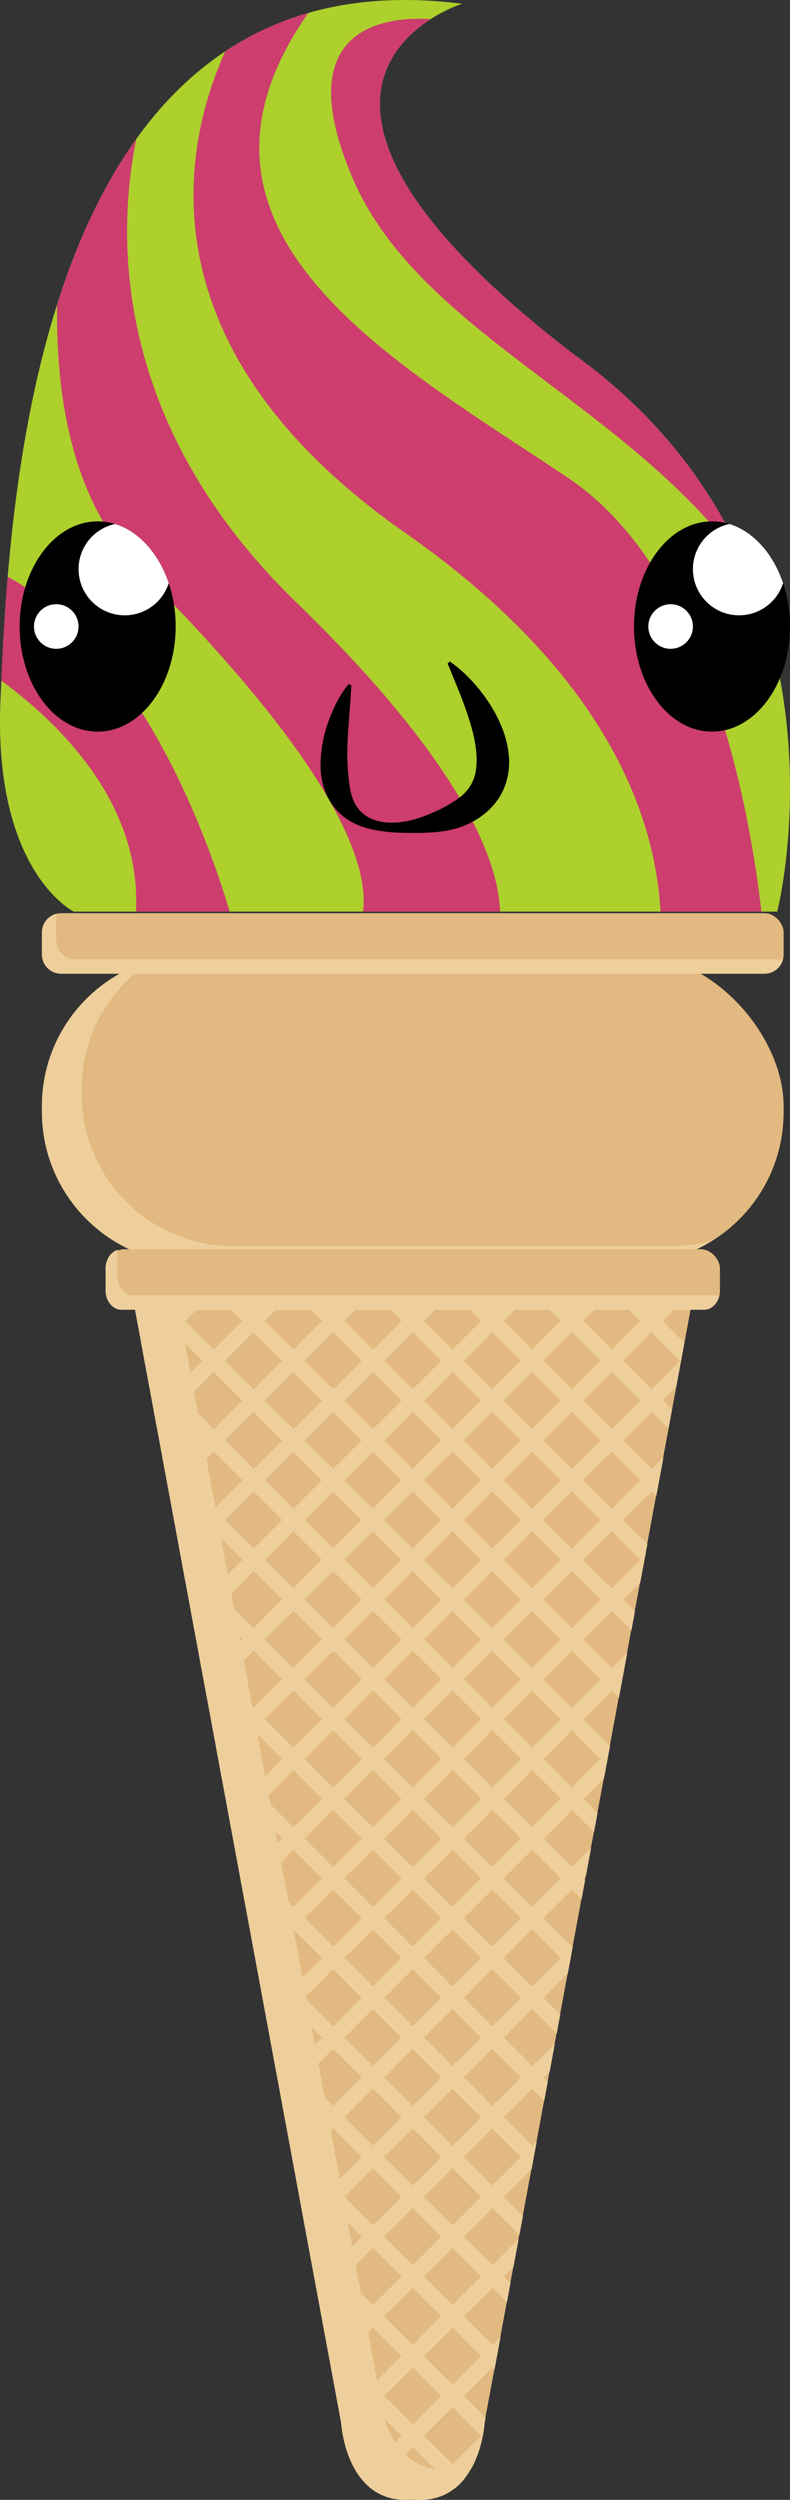 <svg xmlns="http://www.w3.org/2000/svg" viewBox="0 0 496.36 1569.59"><rect x="0" y="0" width="496.36" height="1569.59" fill="#333333" stroke="none"/><defs><style>.cls-1{fill:#add02c;}.cls-2{fill:#cd3d6e;}.cls-3{fill:#fff;}.cls-4{fill:#e2b980;}.cls-5{fill:#eecf9b;}</style></defs><title>Recurso 1</title><g id="Capa_2" data-name="Capa 2"><g id="Capa_2-2" data-name="Capa 2"><path class="cls-1" d="M488.35,572.37h-442s-51-25-46-134q.22-5.13.5-11c.79-17.67,1.88-40.05,4-65.26,4.23-50.57,12.59-112.54,31-170.82,11.87-37.57,27.94-73.6,49.8-104.06,15.52-21.64,34-40.46,55.89-55A186.77,186.77,0,0,1,193.69,8.14c27.89-8,59.92-10.46,96.66-5.77A91,91,0,0,0,270.63,12c-32.88,21.1-79.74,80.25,89.72,210.36,55.81,40,89.54,88,109.43,135.36C515.52,466.55,488.35,572.37,488.35,572.37Z"/><path class="cls-2" d="M85.43,572.37C89,504.71,37.8,454.53.85,427.37c.79-17.67,1.88-40.05,4-65.26,81.1,44.78,123.29,156.41,139.48,210.26Z"/><path class="cls-2" d="M228.06,572.37c3.77-27.68-14.13-88.42-139.71-214C47.07,317.1,35,253.78,35.87,191.29c11.87-37.57,27.94-73.6,49.8-104.06-11.73,57-17.14,177,100.68,291.14,107.82,104.49,127,165.13,127.84,194Z"/><path class="cls-2" d="M478.39,572.37H415c-3.39-61.51-35.12-150.22-160.68-238C86.68,217.15,115.5,90,141.56,32.21A186.77,186.77,0,0,1,193.69,8.14C97,146.4,249.36,227.72,357.35,300.37,446.56,360.39,472,515.79,478.39,572.37Z"/><path class="cls-2" d="M469.78,357.73c-74.4-105.06-206.47-147.6-248.43-246.36-40.56-95.44,22-101.06,49.28-99.36-32.88,21.1-79.74,80.25,89.72,210.36C416.16,262.4,449.89,310.35,469.78,357.73Z"/><path d="M110.35,393.37c0,36.45-21.94,66-49,66s-49-29.55-49-66,21.94-66,49-66A37.18,37.18,0,0,1,72.25,329c15.07,4.62,27.5,18.59,33.75,37.14A85.33,85.33,0,0,1,110.35,393.37Z"/><circle class="cls-3" cx="35.35" cy="393.37" r="14"/><path class="cls-3" d="M106,366.15A29,29,0,1,1,72.25,329C87.32,333.63,99.75,347.6,106,366.15Z"/><path d="M496.35,393.37c0,36.45-21.94,66-49,66s-49-29.55-49-66,21.94-66,49-66a37.18,37.18,0,0,1,10.9,1.64c15.07,4.62,27.5,18.59,33.75,37.14A85.33,85.33,0,0,1,496.35,393.37Z"/><circle class="cls-3" cx="421.35" cy="393.37" r="14"/><path class="cls-3" d="M492,366.15A29,29,0,1,1,458.25,329C473.32,333.63,485.75,347.6,492,366.15Z"/><path d="M220.73,430.23c-.22,5.77-.7,11.32-1.1,16.78s-.84,10.81-1.12,16.06-.4,10.4-.21,15.37.62,9.73,1.26,14.28,1.66,9,4.13,13a21.66,21.66,0,0,0,11.27,9,29,29,0,0,0,7.6,1.65l2,.17h2c1.32,0,2.66-.11,4-.19a62.23,62.23,0,0,0,15.58-3.79c2.52-.93,5-2,7.34-3l1.77-.81,1.72-.88c1.16-.54,2.24-1.19,3.35-1.76.56-.28,1.07-.61,1.6-.92s1.07-.59,1.58-.91c1-.67,2-1.26,3-1.94s1.86-1.35,2.77-2,1.7-1.43,2.43-2.2c6.19-6.12,7.92-13.31,7.76-22.15a72.83,72.83,0,0,0-1.87-14,148.19,148.19,0,0,0-4.31-14.79c-3.44-10-7.75-20.08-12.06-30.63l1.45-1.22a83.58,83.58,0,0,1,13.1,11.42,102.92,102.92,0,0,1,10.92,13.67,88.5,88.5,0,0,1,8.48,15.88,61.58,61.58,0,0,1,4.56,18.54,42.91,42.91,0,0,1-3.26,20.54,39.21,39.21,0,0,1-5.63,9.24,44.13,44.13,0,0,1-7.58,7.23,47.72,47.72,0,0,1-8.48,5.16,48.86,48.86,0,0,1-8.86,3.32,60.34,60.34,0,0,1-8.94,1.76c-1.49.22-3,.35-4.44.46s-2.95.18-4.41.26c-5.84.25-11.63.19-17.41,0a96,96,0,0,1-17.38-2.17,55.16,55.16,0,0,1-8.73-2.78,39.65,39.65,0,0,1-8.37-4.82,36.79,36.79,0,0,1-11.81-15.85,46.37,46.37,0,0,1-3-18.6,80.33,80.33,0,0,1,2.52-17.73,90.45,90.45,0,0,1,5.91-16.42A70.55,70.55,0,0,1,219,429.52Z"/><path class="cls-4" d="M408.35,784.37l-149-16-149,16-27,30,131,707s3,52,45,48c42,4,45-48,45-48l131-707Z"/><path class="cls-5" d="M109.34,786.44l17.93,17.93L109.35,822.3,91.91,804.86l-6.7,7.44,17.06,17.07L88.65,843l5.17,27.92,8.45,8.45-5.8,5.81,2.21,11.93,10.66-10.67,17.93,17.93L109.35,922.3,102,914.93l4.51,24.37,2.85-2.86,17.93,17.93L112.1,969.55l4.47,24.11,10.7,10.71-7.36,7.36,2.21,11.93,12.22-12.22,17.93,17.93-17.92,17.93-9.63-9.62,5.22,28.17,4.4-4.41,17.93,17.93-16.72,16.73,3.76,20.31,13,13-8.91,8.91,2.21,11.93,13.78-13.77,17.92,17.93-17.92,17.93-11.89-11.88,3.22,17.36,1.59,1.59-1.09,1.1,2.21,11.93,6-6,17.92,17.93-17.92,17.93-.51-.51,3.21,17.36,15.22,15.22-10.46,10.46,2.21,11.94,15.33-15.33,17.92,17.93-17.92,17.93-14.14-14.14,3.21,17.36,3.85,3.85-2.64,2.65,2.21,11.93,7.51-7.51,17.92,17.93-17.93,17.93-2.76-2.76,3.22,17.35,17.47,17.48-12,12,2.21,11.93,16.88-16.88,17.92,17.93-17.93,17.93L193,1405.91l3.22,17.35,6.1,6.11-4.19,4.2,2.21,11.93,9.06-9.06,17.92,17.93-17.93,17.93-5-5,3.78,20.4,1.25-1.24,17.92,17.93-13.56,13.57.64,3.43s.86,15,8.15,28.23l4.77,4.77-1,1a37.82,37.82,0,0,0,7,7.15l1.12-1.11,4.73,4.73a36.4,36.4,0,0,0,17.51,3.38l-15.17-15.18,17.93-17.93,17.92,17.93-15.17,15.18a36.4,36.4,0,0,0,17.51-3.38l4.74-4.73,1.11,1.11a37.82,37.82,0,0,0,7-7.15l-1-1,4.77-4.77c7.29-13.26,8.16-28.23,8.16-28.23l.63-3.43-13.56-13.57,17.93-17.93,1.24,1.24,3.78-20.4-5,5-17.93-17.93,17.93-17.93,9,9.06,2.21-11.93-4.19-4.2,6.1-6.11,3.22-17.35-16.39,16.39-17.93-17.93,17.93-17.93,16.87,16.88,2.21-11.93-12-12,17.47-17.48,3.22-17.35-2.77,2.76-17.92-17.93,17.93-17.93,7.5,7.51,2.21-11.93-2.64-2.65,3.85-3.85,3.21-17.36-14.14,14.14-17.92-17.93,17.93-17.93,15.32,15.33,2.21-11.93-10.46-10.47,15.22-15.22,3.21-17.36-.51.51-17.92-17.93,17.93-17.93,5.95,6,2.21-11.93-1.09-1.1,1.59-1.59,3.22-17.36-11.89,11.88-17.92-17.93,17.93-17.93,13.77,13.77,2.21-11.93-8.91-8.91,13-13,3.76-20.31-16.72-16.73,17.93-17.93,4.4,4.41,5.22-28.17-9.62,9.62-17.93-17.93,17.93-17.93,12.22,12.22,2.21-11.93-7.36-7.36,10.7-10.71,4.47-24.11-15.17-15.18,17.93-17.93,2.85,2.86,4.51-24.37-7.36,7.37-17.93-17.93,17.93-17.93L420,897.11l2.21-11.93-5.8-5.81,8.45-8.45L430,843l-13.62-13.63,17.06-17.07-6.69-7.44L409.35,822.3l-17.93-17.93,17.93-17.93,8.63,8.64-9.63-10.71-10-1.07-14,14L367,779.93l-15.84-1.7,1.14,1.14L334.35,797.3l-17.93-17.93,4.39-4.4-25.69-2.76,7.15,7.16L284.35,797.3l-17.93-17.93,9.24-9.25-12.77-1.37-3.54,3.55-3.55-3.55L243,770.12l9.24,9.25L234.35,797.3l-17.93-17.93,7.15-7.16L197.87,775l4.4,4.4L184.35,797.3l-17.93-17.93,1.14-1.14-15.84,1.7L134.35,797.3l-14-14-10,1.07-9.64,10.71ZM91.42,854.37l17.92-17.93,17.93,17.93L109.35,872.3Zm25,25,17.92-17.93,17.93,17.93L134.35,897.3ZM259.34,1422.3l-17.92-17.93,17.93-17.93,17.92,17.93Zm0,14.14,17.92,17.93-17.93,17.93-17.92-17.93Zm0-64.14-17.92-17.93,17.93-17.93,17.92,17.93Zm0-100-17.92-17.93,17.93-17.93,17.92,17.93Zm0,14.14,17.92,17.93-17.93,17.93-17.92-17.93Zm-17.93-82.07,17.93-17.93,17.92,17.93-17.92,17.93Zm0-100,17.93-17.93,17.92,17.93-17.92,17.93Zm35.85,50-17.92,17.93-17.93-17.93,17.93-17.93Zm-35.85-100,17.93-17.93,17.92,17.93-17.92,17.93Zm10.85-25-17.92,17.93-17.93-17.93,17.92-17.93Zm-10.85-25,17.92-17.93,17.93,17.93-17.92,17.93Zm25,25,17.93-17.93,17.92,17.93-17.92,17.93Zm0-50,17.92-17.93,17.93,17.93L284.35,997.3Zm-7.07-7.07-17.93-17.93,17.92-17.93,17.93,17.93Zm-7.08,7.07L234.35,997.3l-17.93-17.93,17.92-17.93Zm-42.92-7.07-17.93-17.93,17.92-17.93,17.93,17.93Zm17.92,32.07-17.92,17.93-17.93-17.93,17.92-17.93Zm0,50-17.92,17.93-17.93-17.93,17.92-17.93Zm7.08,7.07,17.92,17.93-17.92,17.93-17.93-17.93Zm17.92,67.93-17.92,17.93-17.93-17.93,17.93-17.93Zm0,50-17.92,17.93-17.93-17.93,17.93-17.93Zm14.15,0,17.93-17.93,17.92,17.93-17.92,17.93Zm0-50,17.93-17.93,17.92,17.93-17.92,17.93Zm0-50,17.93-17.93,17.92,17.93-17.92,17.93Zm25-25,17.93-17.93,17.92,17.93-17.92,17.93Zm0-50,17.93-17.93,17.92,17.93-17.92,17.93Zm0-50,17.92-17.93,17.93,17.93L309.35,972.3Zm25-25,17.92-17.93,17.93,17.93L334.35,947.3Zm-7.07-7.07-17.93-17.93,17.92-17.93,17.93,17.93Zm-7.08,7.07L284.35,947.3l-17.93-17.93,17.92-17.93Zm-42.92-7.07-17.93-17.93,17.92-17.93,17.93,17.93Zm-7.08,7.07L234.35,947.3l-17.93-17.93,17.92-17.93Zm-42.92-7.07-17.93-17.93,17.92-17.93,17.93,17.93Zm-7.08,7.07L184.35,947.3l-17.93-17.93,17.92-17.93Zm-42.92-7.07-17.93-17.93,17.92-17.93,17.93,17.93Zm17.92,32.07L159.35,972.3l-17.93-17.93,17.92-17.93Zm7.07,7.07,17.93,17.93L184.35,997.3l-17.93-17.93Zm17.93,67.93-17.92,17.93-17.93-17.93,17.92-17.93Zm0,50-17.92,17.93-17.93-17.93,17.92-17.93Zm7.08,7.07,17.92,17.93-17.92,17.93-17.93-17.93Zm17.92,67.93-17.92,17.93-17.93-17.93,17.93-17.93Zm0,50-17.92,17.93-17.93-17.93,17.93-17.93Zm7.08,7.07,17.92,17.93-17.92,17.93-17.93-17.93Zm17.92,67.93-17.93,17.93-17.92-17.93,17.93-17.93Zm-17.92,32.07,17.92,17.93-17.93,17.93-17.92-17.93Zm32.07,17.93,17.93-17.93,17.92,17.93-17.93,17.93Zm17.92-32.07-17.92-17.93,17.93-17.93,17.92,17.93Zm0-50-17.92-17.93,17.93-17.93,17.92,17.93Zm7.08-42.93,17.93-17.93,17.92,17.93-17.93,17.93Zm0-50,17.93-17.93,17.92,17.93-17.92,17.93Zm0-50,17.93-17.93,17.92,17.93-17.92,17.93Zm25-25,17.93-17.93,17.92,17.93-17.92,17.93Zm0-50,17.93-17.93,17.92,17.93-17.92,17.93Zm0-50,17.93-17.93,17.92,17.93L334.35,997.3Zm25-25,17.93-17.93,17.92,17.93L359.35,972.3Zm0-50,17.92-17.93,17.93,17.93L359.35,922.3Zm0-50,17.92-17.93,17.93,17.93L359.35,872.3Zm10.85,25L334.35,897.3l-17.93-17.93,17.92-17.93Zm-42.92-7.07-17.93-17.93,17.92-17.93,17.93,17.93Zm-7.08,7.07L284.35,897.3l-17.93-17.93,17.92-17.93Zm-42.92-7.07-17.93-17.93,17.92-17.93,17.93,17.93Zm-7.08,7.07L234.35,897.3l-17.93-17.93,17.92-17.93Zm-42.92-7.07-17.93-17.93,17.92-17.93,17.93,17.93Zm-7.08,7.07L184.35,897.3l-17.93-17.93,17.92-17.93Zm-42.92-7.07-17.93-17.93,17.92-17.93,17.93,17.93Zm-42.93,57.07,17.92-17.93,17.93,17.93L134.35,947.3Zm0,50,17.92-17.93,17.93,17.93L134.35,997.3Zm25,25,17.92-17.93,17.93,17.93-17.92,17.93Zm0,50,17.92-17.93,17.93,17.93-17.92,17.93Zm0,50,17.92-17.93,17.93,17.93-17.92,17.93Zm25,25,17.93-17.93,17.92,17.93-17.92,17.93Zm0,50,17.93-17.93,17.92,17.93-17.92,17.93Zm0,50,17.93-17.93,17.92,17.93-17.92,17.93Zm25,25,17.93-17.93,17.92,17.93-17.92,17.93Zm0,50,17.93-17.93,17.92,17.93-17.93,17.93Zm17.92,67.93-17.92-17.93,17.93-17.93,17.92,17.93Zm7.08,7.07,17.93-17.93,17.92,17.93-17.93,17.93Zm0,50,17.93-17.93,17.92,17.93-17.93,17.93Zm0,50,17.93-17.93,17.92,17.93-17.93,17.93Zm17.92,67.93-17.92-17.93,17.93-17.93,17.92,17.93Zm25-25-17.92-17.93,17.93-17.93,17.92,17.93Zm42.93,7.07-17.93,17.93-17.92-17.93,17.93-17.93Zm0-50-17.93,17.93-17.92-17.93,17.93-17.93Zm0-50-17.92,17.93-17.93-17.93,17.93-17.93Zm-17.93-32.07-17.92-17.93,17.93-17.93,17.92,17.93Zm42.93-42.93-17.93,17.93-17.92-17.93,17.93-17.93Zm0-50-17.93,17.93-17.92-17.93,17.93-17.93Zm-17.93-32.07-17.92-17.93,17.93-17.93,17.92,17.93Zm42.93-42.93-17.93,17.93-17.92-17.93,17.93-17.93Zm0-50-17.93,17.93-17.92-17.93,17.93-17.93Zm-17.92-32.07-17.93-17.93,17.93-17.93,17.92,17.93Zm42.92-42.93-17.92,17.93-17.93-17.93,17.93-17.93Zm0-50-17.92,17.93-17.93-17.93,17.93-17.93Zm-17.92-32.07-17.93-17.93,17.93-17.93,17.92,17.93Zm42.92-42.93L384.35,997.3l-17.93-17.93,17.93-17.93Zm0-50L384.35,947.3l-17.93-17.93,17.93-17.93ZM384.35,897.3l-17.93-17.93,17.93-17.93,17.92,17.93Zm42.92-42.93L409.35,872.3l-17.93-17.93,17.93-17.93Zm-25-25L384.35,847.3l-17.93-17.93,17.93-17.93Zm-42.93-42.93,17.93,17.93L359.35,822.3l-17.93-17.93Zm-7.07,42.93L334.35,847.3l-17.93-17.93,17.92-17.93Zm-42.93-42.93,17.93,17.93L309.35,822.3l-17.93-17.93Zm-7.07,42.93L284.35,847.3l-17.93-17.93,17.92-17.93Zm-42.93-42.93,17.93,17.93L259.35,822.3l-17.93-17.93Zm-7.07,42.93L234.35,847.3l-17.93-17.93,17.92-17.93Zm-42.93-42.93,17.93,17.93L209.35,822.3l-17.93-17.93Zm-7.07,42.93L184.35,847.3l-17.93-17.93,17.92-17.93Zm-42.93-42.93,17.93,17.93L159.35,822.3l-17.93-17.93Zm-7.07,42.93L134.35,847.3l-17.93-17.93,17.92-17.93Z"/><path class="cls-5" d="M283.35,1550.37c-42,4-45-48-45-48l-131-707L118,783.55l-7.63.82-27,30,131,707s3,52,45,48c19.38,1.85,30.45-8.24,36.76-19.63A41.52,41.52,0,0,1,283.35,1550.37Z"/><rect class="cls-4" x="26.35" y="599.37" width="466" height="194" rx="95"/><path class="cls-5" d="M422.35,782.37h-276c-52.25,0-95-42.75-95-95v-4a95.14,95.14,0,0,1,44.88-80.6c-40.16,11.08-69.88,48-69.88,91.6v4c0,52.25,42.75,95,95,95h276A94.27,94.27,0,0,0,447.46,779,94.69,94.69,0,0,1,422.35,782.37Z"/><rect class="cls-4" x="26.35" y="573.37" width="466" height="38" rx="12"/><path class="cls-5" d="M489.35,602.37h-442a12,12,0,0,1-12-12v-14a11.84,11.84,0,0,1,.31-2.68,12,12,0,0,0-9.31,11.68v14a12,12,0,0,0,12,12h442A12,12,0,0,0,492,602.06,11.91,11.91,0,0,1,489.35,602.37Z"/><rect class="cls-4" x="66.35" y="784.37" width="386" height="38" rx="12"/><path class="cls-5" d="M449.86,813.37H83.74c-5.47,0-9.94-5.4-9.94-12v-14a14.67,14.67,0,0,1,.26-2.68c-4.4,1.23-7.71,6-7.71,11.68v14c0,6.6,4.47,12,9.93,12H442.41c4.7,0,8.66-4,9.67-9.31A8.21,8.21,0,0,1,449.86,813.37Z"/></g></g></svg>